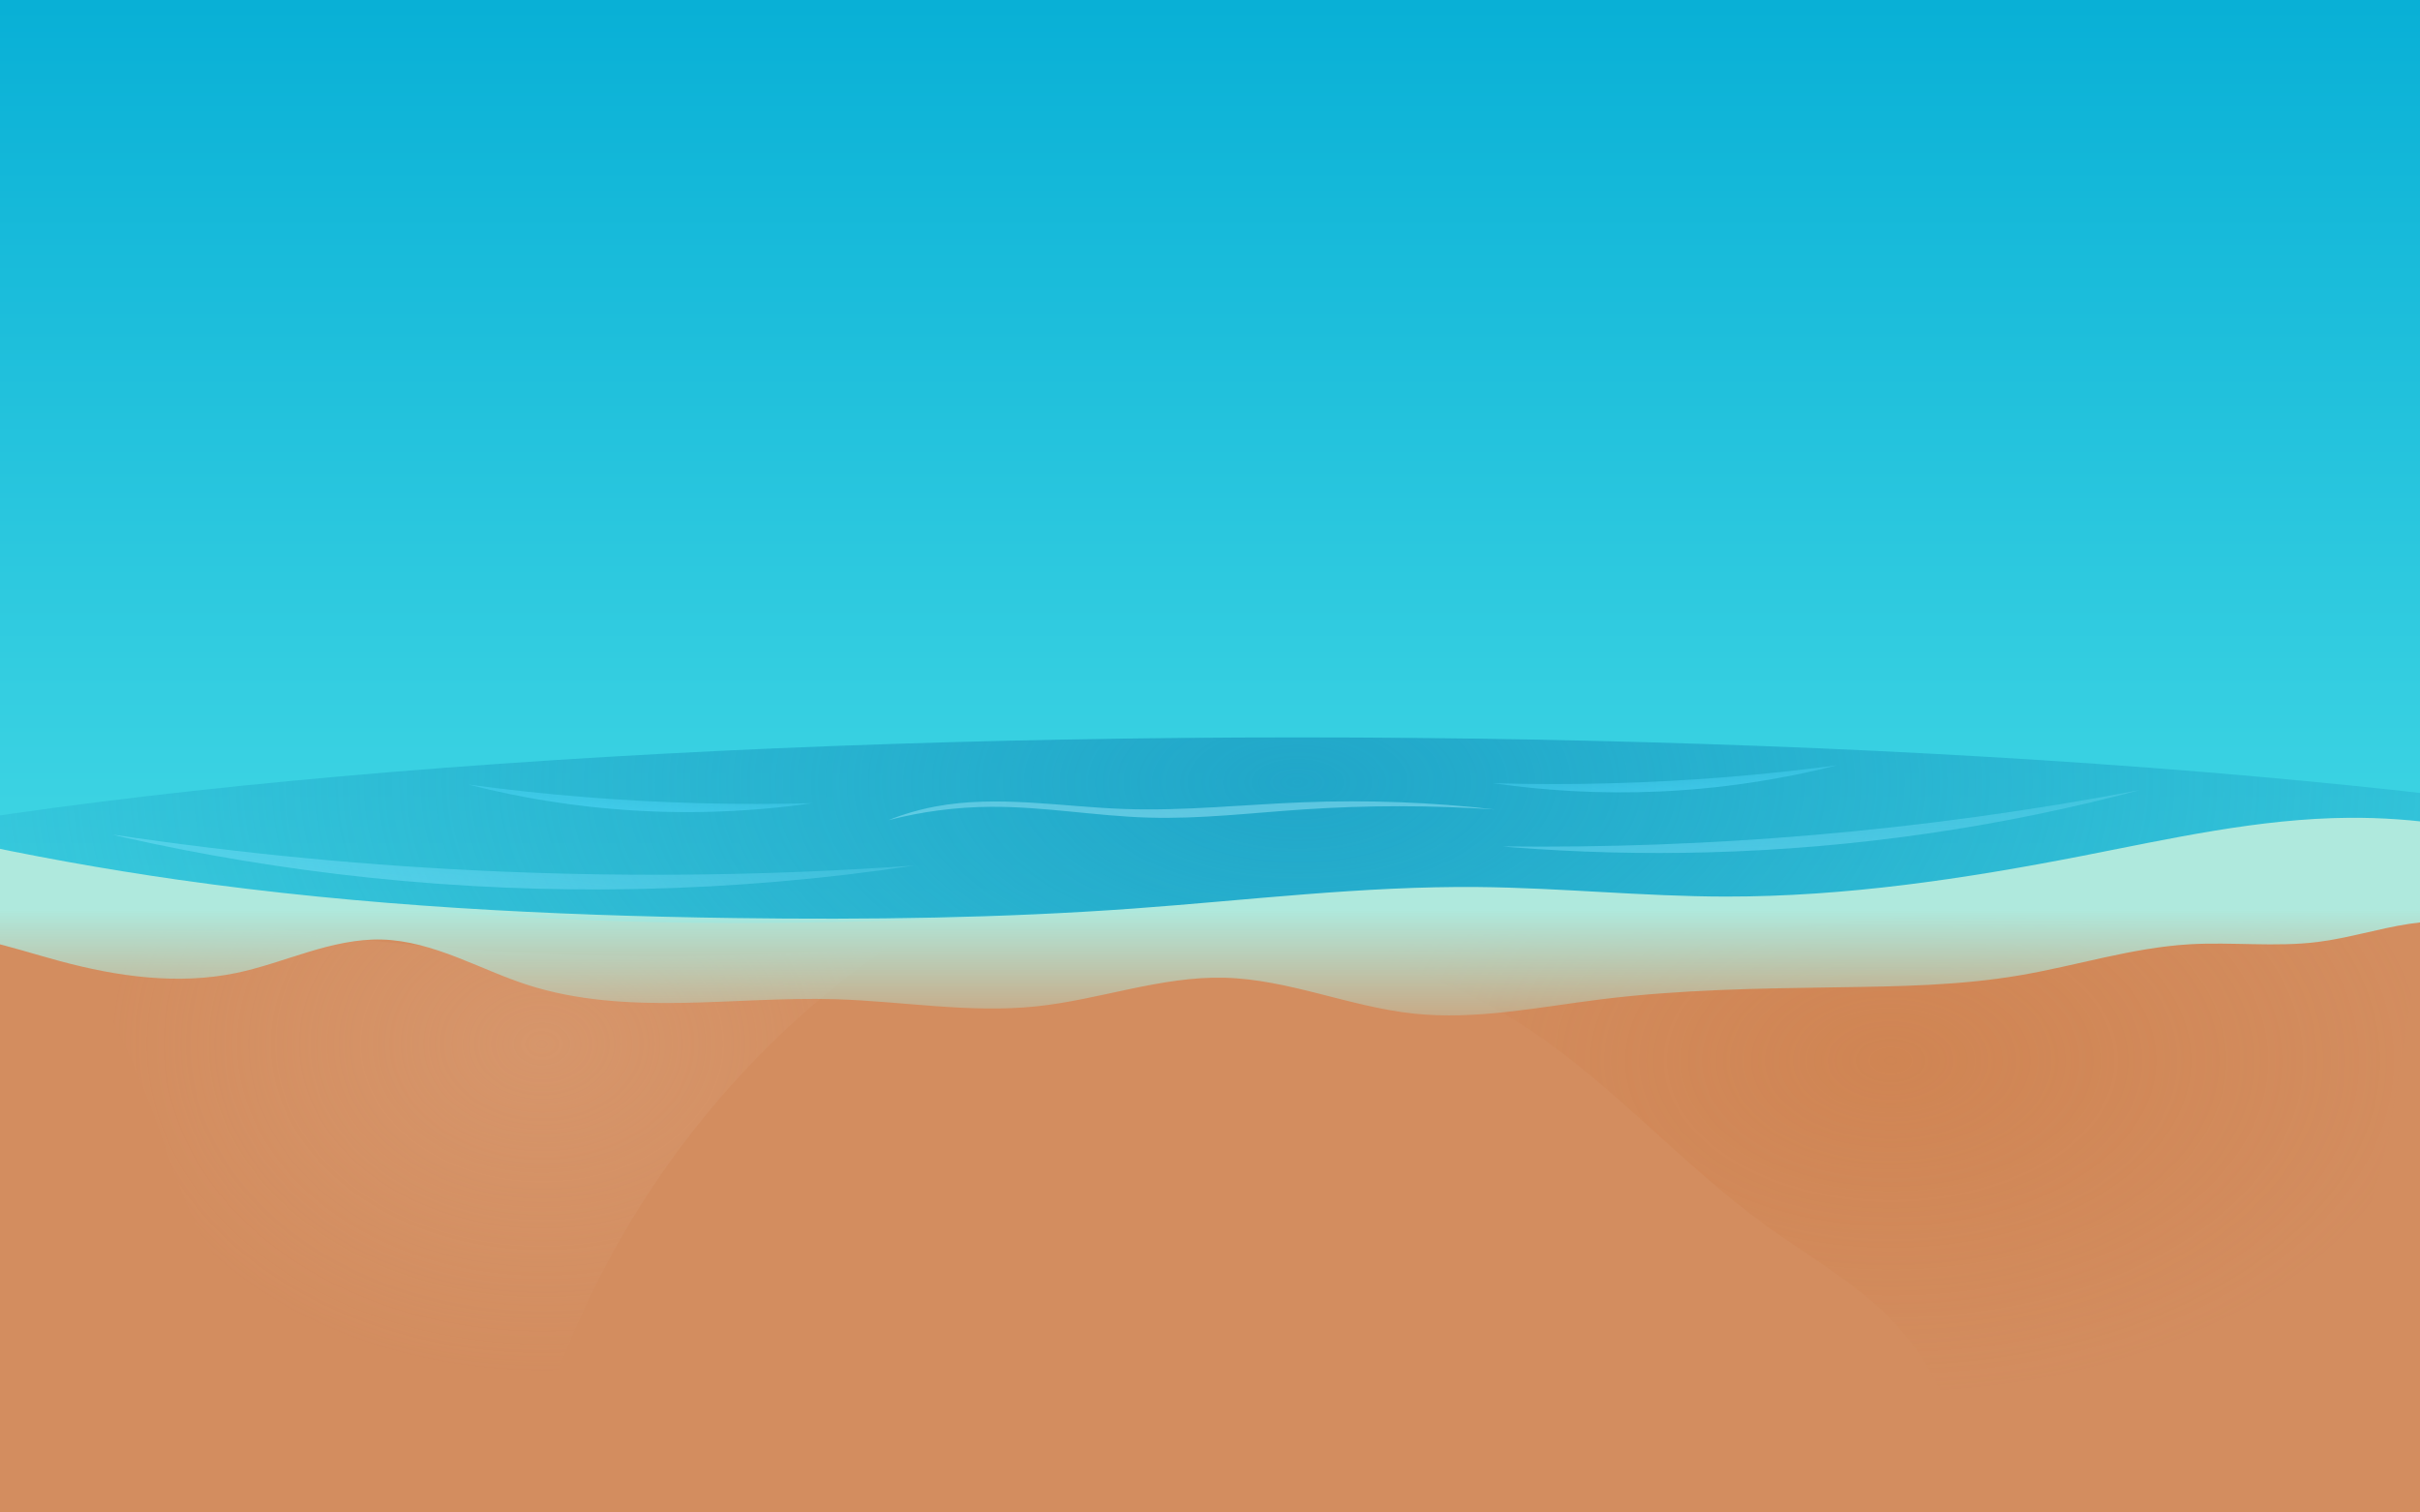<?xml version="1.0" encoding="UTF-8" standalone="no"?>
<!-- Created with Inkscape (http://www.inkscape.org/) -->

<svg
   xmlns:dc="http://purl.org/dc/elements/1.1/"
   xmlns:cc="http://creativecommons.org/ns#"
   xmlns:rdf="http://www.w3.org/1999/02/22-rdf-syntax-ns#"
   xmlns:svg="http://www.w3.org/2000/svg"
   xmlns="http://www.w3.org/2000/svg"
   xmlns:xlink="http://www.w3.org/1999/xlink"
   xmlns:sodipodi="http://sodipodi.sourceforge.net/DTD/sodipodi-0.dtd"
   xmlns:inkscape="http://www.inkscape.org/namespaces/inkscape"
   width="1024"
   height="640"
   viewBox="0 0 1024 640"
   id="svg2"
   version="1.1"
   inkscape:version="0.91 r13725"
   inkscape:export-filename="C:\Users\dcarlus\rect4168.png"
   inkscape:export-xdpi="90"
   inkscape:export-ydpi="90"
   sodipodi:docname="bg_src.svg">
  <defs
     id="defs4">
    <linearGradient
       inkscape:collect="always"
       id="linearGradient4255">
      <stop
         style="stop-color:#55ddff;stop-opacity:1;"
         offset="0"
         id="stop4257" />
      <stop
         style="stop-color:#55ddff;stop-opacity:0;"
         offset="1"
         id="stop4259" />
    </linearGradient>
    <inkscape:path-effect
       effect="spiro"
       id="path-effect4253"
       is_visible="true" />
    <linearGradient
       inkscape:collect="always"
       id="linearGradient4243">
      <stop
         style="stop-color:#aaeeff;stop-opacity:1;"
         offset="0"
         id="stop4245" />
      <stop
         style="stop-color:#aaeeff;stop-opacity:0;"
         offset="1"
         id="stop4247" />
    </linearGradient>
    <inkscape:path-effect
       effect="spiro"
       id="path-effect4241"
       is_visible="true" />
    <linearGradient
       inkscape:collect="always"
       id="linearGradient4204">
      <stop
         style="stop-color:#80e5ff;stop-opacity:1;"
         offset="0"
         id="stop4206" />
      <stop
         style="stop-color:#80e5ff;stop-opacity:0;"
         offset="1"
         id="stop4208" />
    </linearGradient>
    <inkscape:path-effect
       effect="spiro"
       id="path-effect4202"
       is_visible="true" />
    <linearGradient
       inkscape:collect="always"
       id="linearGradient4192">
      <stop
         style="stop-color:#afe9dd;stop-opacity:1;"
         offset="0"
         id="stop4194" />
      <stop
         style="stop-color:#afe9dd;stop-opacity:0;"
         offset="1"
         id="stop4196" />
    </linearGradient>
    <inkscape:path-effect
       effect="spiro"
       id="path-effect4190"
       is_visible="true" />
    <linearGradient
       inkscape:collect="always"
       id="linearGradient4180">
      <stop
         style="stop-color:#21a7c9;stop-opacity:1;"
         offset="0"
         id="stop4182" />
      <stop
         style="stop-color:#21a7c9;stop-opacity:0;"
         offset="1"
         id="stop4184" />
    </linearGradient>
    <linearGradient
       inkscape:collect="always"
       id="linearGradient4170">
      <stop
         style="stop-color:#7bfff2;stop-opacity:1"
         offset="0"
         id="stop4172" />
      <stop
         style="stop-color:#00aad4;stop-opacity:1"
         offset="1"
         id="stop4174" />
    </linearGradient>
    <linearGradient
       inkscape:collect="always"
       id="linearGradient4160">
      <stop
         style="stop-color:#c87137;stop-opacity:1;"
         offset="0"
         id="stop4162" />
      <stop
         style="stop-color:#c87137;stop-opacity:0;"
         offset="1"
         id="stop4164" />
    </linearGradient>
    <inkscape:path-effect
       effect="spiro"
       id="path-effect4158"
       is_visible="true" />
    <linearGradient
       inkscape:collect="always"
       id="linearGradient4148">
      <stop
         style="stop-color:#deaa87;stop-opacity:1;"
         offset="0"
         id="stop4150" />
      <stop
         style="stop-color:#deaa87;stop-opacity:0;"
         offset="1"
         id="stop4152" />
    </linearGradient>
    <inkscape:path-effect
       effect="spiro"
       id="path-effect4146"
       is_visible="true" />
    <inkscape:path-effect
       effect="spiro"
       id="path-effect4142"
       is_visible="true" />
    <inkscape:path-effect
       effect="spiro"
       id="path-effect4138"
       is_visible="true" />
    <radialGradient
       inkscape:collect="always"
       xlink:href="#linearGradient4148"
       id="radialGradient4154"
       cx="229.305"
       cy="831.817"
       fx="229.305"
       fy="831.817"
       r="182.838"
       gradientTransform="matrix(1,0,0,0.76,0,221.963)"
       gradientUnits="userSpaceOnUse" />
    <radialGradient
       inkscape:collect="always"
       xlink:href="#linearGradient4160"
       id="radialGradient4166"
       cx="800.041"
       cy="824.225"
       fx="800.041"
       fy="824.225"
       r="226.274"
       gradientTransform="matrix(1,0,0,0.623,0,347.637)"
       gradientUnits="userSpaceOnUse" />
    <radialGradient
       inkscape:collect="always"
       xlink:href="#linearGradient4180"
       id="radialGradient4186"
       cx="549.018"
       cy="654.972"
       fx="549.018"
       fy="654.972"
       r="766.201"
       gradientTransform="matrix(1,0,0,0.504,0,413.319)"
       gradientUnits="userSpaceOnUse" />
    <linearGradient
       inkscape:collect="always"
       xlink:href="#linearGradient4192"
       id="linearGradient4198"
       x1="535.381"
       y1="797.182"
       x2="535.381"
       y2="862.842"
       gradientUnits="userSpaceOnUse" />
    <linearGradient
       inkscape:collect="always"
       xlink:href="#linearGradient4204"
       id="linearGradient4210"
       x1="180.817"
       y1="924.584"
       x2="215.162"
       y2="698.31"
       gradientUnits="userSpaceOnUse" />
    <linearGradient
       gradientTransform="matrix(0.79,-0.098,0.108,0.72,516.118,223.737)"
       inkscape:collect="always"
       xlink:href="#linearGradient4204"
       id="linearGradient4210-9"
       x1="180.817"
       y1="924.584"
       x2="215.162"
       y2="698.31"
       gradientUnits="userSpaceOnUse" />
    <inkscape:path-effect
       effect="spiro"
       id="path-effect4202-7"
       is_visible="true" />
    <linearGradient
       inkscape:collect="always"
       xlink:href="#linearGradient4243"
       id="linearGradient4249"
       x1="471.741"
       y1="929.804"
       x2="471.741"
       y2="640.9"
       gradientUnits="userSpaceOnUse"
       gradientTransform="matrix(0.999,-0.037,0.037,0.999,12.163,8.027)" />
    <linearGradient
       inkscape:collect="always"
       xlink:href="#linearGradient4255"
       id="linearGradient4261"
       x1="706.602"
       y1="772.216"
       x2="704.581"
       y2="723.729"
       gradientUnits="userSpaceOnUse" />
    <linearGradient
       gradientTransform="matrix(0.994,0.106,-0.106,0.994,-351.229,-62.218)"
       inkscape:collect="always"
       xlink:href="#linearGradient4255"
       id="linearGradient4261-5"
       x1="706.602"
       y1="772.216"
       x2="704.581"
       y2="723.729"
       gradientUnits="userSpaceOnUse" />
    <inkscape:path-effect
       effect="spiro"
       id="path-effect4253-7"
       is_visible="true" />
    <linearGradient
       inkscape:collect="always"
       xlink:href="#linearGradient4170"
       id="linearGradient4290"
       x1="478.812"
       y1="1182.524"
       x2="478.812"
       y2="355.357"
       gradientUnits="userSpaceOnUse" />
  </defs>
  <sodipodi:namedview
     id="base"
     pagecolor="#ffffff"
     bordercolor="#666666"
     borderopacity="1.0"
     inkscape:pageopacity="0.0"
     inkscape:pageshadow="2"
     inkscape:zoom="0.7"
     inkscape:cx="288.18961"
     inkscape:cy="319.98853"
     inkscape:document-units="px"
     inkscape:current-layer="layer1"
     showgrid="false"
     units="px"
     showguides="false"
     inkscape:window-width="1920"
     inkscape:window-height="1028"
     inkscape:window-x="-8"
     inkscape:window-y="-8"
     inkscape:window-maximized="1" />
  <g
     inkscape:label="Calque 1"
     inkscape:groupmode="layer"
     id="layer1"
     transform="translate(0,-412.362)">
    <rect
       style="opacity:1;fill:url(#linearGradient4290);fill-opacity:1;fill-rule:evenodd;stroke:none;stroke-width:4;stroke-linecap:round;stroke-linejoin:round;stroke-miterlimit:4;stroke-dasharray:none;stroke-opacity:1"
       id="rect4168"
       width="1059.65"
       height="472.751"
       x="-15.152"
       y="393.743" />
    <ellipse
       style="opacity:1;fill:url(#radialGradient4186);fill-opacity:1;fill-rule:evenodd;stroke:none;stroke-width:4;stroke-linecap:round;stroke-linejoin:round;stroke-miterlimit:4;stroke-dasharray:none;stroke-opacity:1"
       id="path4178"
       cx="549.018"
       cy="833.502"
       rx="766.201"
       ry="109.113" />
    <path
       style="fill:#d38d5f;fill-rule:evenodd;stroke:none;stroke-width:1px;stroke-linecap:butt;stroke-linejoin:miter;stroke-opacity:1"
       d="m -22.728,771.54 c 46.39,8.307 93.061,15.047 139.906,20.203 59.38,6.536 119.061,10.528 178.797,11.112 79.157,0.774 158.242,-4.434 237.386,-6.061 46.796,-0.962 93.607,-0.672 140.411,-1.01 42.136,-0.305 84.316,-1.122 126.269,-5.051 61.74,-5.782 122.877,-18.292 184.858,-20.203 28.332,-0.874 56.732,0.479 84.853,4.041 l 0,300.015 -1092.48,0 0,-303.046 z"
       id="path4136"
       inkscape:path-effect="#path-effect4138"
       inkscape:original-d="m -22.728432,771.53989 c 0,0 104.550788,12.12183 139.906132,20.20305 35.35533,8.08122 115.15739,14.14214 178.797,11.11168 63.63961,-3.03046 170.71578,-5.05076 237.38584,-6.06091 66.67007,-1.01016 88.89343,-5.05077 140.41121,-1.01016 51.51778,4.04061 68.69037,3.03046 126.26907,-5.05076 57.57869,-8.08122 146.47211,-20.20305 184.85791,-20.20305 38.38577,0 84.85277,4.04061 84.85277,4.04061 l 0,300.01535 -1092.479932,0 z"
       inkscape:connector-curvature="0"
       sodipodi:nodetypes="csssssscccc" />
    <path
       style="fill:url(#radialGradient4154);fill-rule:evenodd;stroke:none;stroke-width:1px;stroke-linecap:butt;stroke-linejoin:miter;stroke-opacity:1;fill-opacity:1;opacity:0.3"
       d="m 10.102,784.672 c 32.027,7.796 64.393,14.201 96.975,19.193 88.791,13.603 179.193,16.662 268.701,9.091 -22.772,15.84 -43.814,34.166 -62.629,54.548 -49.818,53.965 -83.585,122.566 -95.964,194.959 1.217,-12.575 -0.968,-25.462 -6.262,-36.933 -5.294,-11.471 -13.684,-21.495 -24.043,-28.727 -12.17,-8.496 -26.606,-12.986 -40.721,-17.574 -14.115,-4.588 -28.47,-9.559 -40.091,-18.792 C 94.819,951.503 86.811,939.064 80.801,926.017 74.79,912.97 70.601,899.176 65.66,885.687 52.392,849.464 33.588,815.275 10.102,784.672 Z"
       id="path4140"
       inkscape:path-effect="#path-effect4142"
       inkscape:original-d="m 10.101525,784.67188 c 0,0 40.406102,11.11167 96.974645,19.19289 56.56854,8.08122 268.70058,9.09138 268.70058,9.09138 0,0 -6.06092,-20.20305 -62.62946,54.54823 -56.56854,74.75129 -95.96449,194.95942 -95.96449,194.95942 0,0 -14.14214,-43.4365 -30.30458,-65.65989 -16.16244,-22.22336 -58.58885,-20.20305 -80.8122,-36.36549 C 83.842661,944.27598 87.883271,909.93079 65.659915,885.68713 43.436559,861.44347 10.101525,784.67188 10.101525,784.67188 Z"
       inkscape:connector-curvature="0" />
    <path
       style="fill:url(#radialGradient4166);fill-rule:evenodd;stroke:none;stroke-width:1px;stroke-linecap:butt;stroke-linejoin:miter;stroke-opacity:1;fill-opacity:1;opacity:0.3"
       d="m 1014.193,780.631 c -44.54,2.44 -89.011,6.146 -133.34,11.112 -49.407,5.535 -98.779,12.645 -148.492,13.132 -33.69,0.33 -67.494,-2.382 -101.015,1.01 -18.493,1.871 -36.797,5.6 -54.548,11.112 23.959,5.976 46.925,15.916 67.68,29.294 37.432,24.127 66.941,58.768 103.036,84.853 17.384,12.562 36.368,23.204 51.518,38.386 24.014,24.065 36.578,59.092 33.335,92.934 l 150.513,-4.041 c -5.102,-17.988 -6.486,-37.022 -4.041,-55.558 4.005,-30.361 17.947,-58.41 26.264,-87.883 6.335,-22.449 9.388,-45.667 13.132,-68.69 3.191,-19.622 6.897,-39.161 11.112,-58.589 l -15.152,-7.071 z"
       id="path4156"
       inkscape:path-effect="#path-effect4158"
       inkscape:original-d="m 1014.1932,780.63127 c -8.0813,0 -54.54828,-3.03046 -133.34018,11.11167 -78.7919,14.14214 -113.13709,11.11168 -148.49242,13.13199 -35.35534,2.0203 -56.56854,-2.02031 -101.01526,1.01015 -44.44671,3.03046 -54.54824,11.11168 -54.54824,11.11168 0,0 35.35534,17.17259 67.68022,29.29442 32.32489,12.12183 89.90358,60.60915 103.03556,84.85281 13.13199,24.24367 35.35534,2.02031 51.51778,38.3858 16.16244,36.36551 33.33504,92.93401 33.33504,92.93401 l 150.51273,-4.0406 c 0,0 -6.06092,-15.1523 -4.04061,-55.5584 2.0203,-40.40608 15.15228,-51.51775 26.26398,-87.88325 11.1117,-36.36549 16.1624,-41.41625 13.132,-68.69037 -3.0305,-27.27412 11.1116,-58.58885 11.1116,-58.58885 z"
       inkscape:connector-curvature="0"
       sodipodi:nodetypes="cssscsssccssscc" />
    <path
       style="fill:url(#linearGradient4198);fill-rule:evenodd;stroke:none;stroke-width:1px;stroke-linecap:butt;stroke-linejoin:miter;stroke-opacity:1;fill-opacity:1"
       d="m -19.193,767.499 c 31.423,6.901 63.104,12.63 94.954,17.173 77.906,11.11 156.678,15.098 235.366,16.162 56.26,0.761 112.578,0.034 168.695,-4.041 48.472,-3.519 96.864,-9.536 145.462,-9.091 35.047,0.321 70.007,4.004 105.056,4.041 50.577,0.053 100.872,-7.488 150.513,-17.173 37.45,-7.306 74.982,-15.879 113.137,-16.162 27.349,-0.203 54.726,3.903 80.812,12.122 l 0,56.569 c -3.37,-8.071 -9.524,-14.949 -17.173,-19.193 -5.723,-3.175 -12.19,-4.878 -18.706,-5.477 -6.517,-0.6 -13.096,-0.122 -19.564,0.868 -12.938,1.98 -25.516,5.998 -38.501,7.64 -18.055,2.283 -36.382,-0.083 -54.548,1.01 -24.283,1.461 -47.738,9.051 -71.721,13.132 -25.309,4.306 -51.101,4.687 -76.772,5.051 -33.392,0.474 -66.863,0.943 -100.005,5.051 -26.545,3.29 -53.207,8.919 -79.802,6.061 -26.968,-2.898 -52.688,-14.44 -79.802,-15.152 -26.949,-0.708 -52.989,9.327 -79.802,12.122 -28.186,2.938 -56.527,-2.175 -84.853,-3.03 -21.837,-0.659 -43.667,1.216 -65.512,1.553 -21.845,0.338 -44.003,-0.915 -64.798,-7.614 -10.291,-3.315 -20.112,-7.921 -30.2,-11.808 -10.089,-3.887 -20.612,-7.084 -31.419,-7.385 -10.576,-0.294 -21.033,2.195 -31.161,5.259 -10.127,3.064 -20.101,6.724 -30.459,8.883 -24.678,5.144 -50.415,1.521 -74.751,-5.051 -20.933,-5.652 -42.095,-13.553 -63.64,-11.112 -8.839,1.002 -17.475,3.765 -25.254,8.081 l 11.265,-42.042 33.182,-6.445 z"
       id="path4188"
       inkscape:path-effect="#path-effect4190"
       inkscape:original-d="m -19.192898,767.49928 c 0,0 8.08122,9.09138 94.954339,17.1726 86.873119,8.08122 186.878219,20.20305 235.365539,16.16244 48.48733,-4.04061 97.9848,0 168.69548,-4.04061 70.71068,-4.04061 103.03556,-9.09138 145.46197,-9.09138 42.4264,0 53.53808,4.04061 105.05586,4.04061 51.51778,0 102.02541,-8.08122 150.51273,-17.17259 48.48732,-9.09137 82.83251,-19.1929 113.13708,-16.16244 30.3046,3.03046 80.8122,12.12183 80.8122,12.12183 l 0,56.56854 c 0,0 14.1421,-17.17259 -17.1726,-19.1929 -31.3147,-2.0203 -51.5178,-7.07106 -76.77158,3.03046 -25.25381,10.10153 -18.18274,-1.01015 -54.54824,1.01015 -36.36549,2.02031 -37.37564,6.06092 -71.72083,13.13199 -34.34518,7.07107 -8.08122,7.07107 -76.77159,5.05076 -68.69037,-2.02031 -68.69037,-2.02031 -100.0051,5.05076 -31.31473,7.07107 -45.45687,20.20305 -79.80205,6.06092 -34.34519,-14.14214 -46.46702,-22.22336 -79.80205,-15.15229 -33.33504,7.07107 -30.30458,12.12183 -79.80206,12.12183 -49.49747,0 -44.44671,-3.03046 -84.85281,-3.03046 -40.4061,0 -92.93403,7.07107 -130.30968,-6.06091 -37.37564,-13.13199 -33.33503,-25.25382 -61.6193,-19.1929 -28.28427,6.06091 -20.20305,13.13198 -61.61931,14.14213 -41.416252,1.01016 -59.598998,-1.01015 -74.751286,-5.05076 -15.152289,-4.04061 -49.497475,-15.15229 -63.639611,-11.11168 -14.142135,4.04061 -25.253813,8.08122 -25.253813,8.08122 l 11.265144,-42.04209 z"
       inkscape:connector-curvature="0" />
    <path
       style="fill:url(#linearGradient4210);fill-opacity:1;fill-rule:evenodd;stroke:none;stroke-width:1px;stroke-linecap:butt;stroke-linejoin:miter;stroke-opacity:1"
       d="m 51.518,766.489 c 34.311,7.728 69.071,13.465 104.046,17.173 76.905,8.153 154.849,6.451 231.325,-5.051 -58.311,4.137 -116.855,4.981 -175.261,2.525 -54.942,-2.31 -109.762,-7.539 -164.15,-15.657 l 4.041,1.01 z"
       id="path4200"
       inkscape:path-effect="#path-effect4202"
       inkscape:original-d="m 51.51778,766.48913 c 0,0 13.131983,17.17259 104.04571,17.17259 90.91373,0 231.32493,-5.05076 231.32493,-5.05076 0,0 -118.69292,5.55584 -175.26146,2.52538 C 155.05842,778.10588 47.47717,765.47898 47.47717,765.47898 Z"
       inkscape:connector-curvature="0"
       sodipodi:nodetypes="cscscc" />
    <path
       style="fill:url(#linearGradient4210-9);fill-opacity:1;fill-rule:evenodd;stroke:none;stroke-width:1px;stroke-linecap:butt;stroke-linejoin:miter;stroke-opacity:1"
       d="m 639.293,770.846 c 27.946,2.204 56.009,2.925 84.031,2.159 61.472,-1.68 122.745,-10.539 182.174,-26.341 -45.687,8.706 -91.823,15.058 -138.163,19.02 -43.668,3.734 -87.518,5.347 -131.343,4.831 l 3.3,0.331 z"
       id="path4200-8"
       inkscape:path-effect="#path-effect4202-7"
       inkscape:original-d="m 639.29335,770.84551 c 0,0 12.22059,11.08201 84.03113,2.15943 71.81054,-8.92258 182.17441,-26.34149 182.17441,-26.34149 0,0 -93.15477,15.65125 -138.163,19.01999 -45.00822,3.36874 -131.34283,4.83094 -131.34283,4.83094 z"
       inkscape:connector-curvature="0"
       sodipodi:nodetypes="cscscc" />
    <path
       style="fill:url(#linearGradient4249);fill-opacity:1;fill-rule:evenodd;stroke:none;stroke-width:1px;stroke-linecap:butt;stroke-linejoin:miter;stroke-opacity:1"
       d="m 375.891,759.417 c 14.112,-3.657 28.677,-5.563 43.255,-5.662 22.356,-0.152 44.541,3.92 66.888,4.573 21.891,0.639 43.725,-2.006 65.576,-3.465 26.916,-1.797 53.953,-1.795 80.869,0.006 -26.781,-3.056 -53.795,-4.075 -80.73,-3.044 -25.413,0.973 -50.798,3.767 -76.213,2.852 -26.608,-0.957 -53.473,-5.956 -79.645,-1.063 -6.834,1.278 -13.543,3.224 -20,5.803 l 0,-7e-5 z"
       id="path4239"
       inkscape:path-effect="#path-effect4241"
       inkscape:original-d="m 375.89075,759.41746 c 0,0 4.74499,-8.26447 43.25504,-5.66233 38.51007,2.60213 33.57618,5.81938 66.88789,4.57263 33.31172,-1.24675 33.38728,0.77215 65.5762,-3.46516 32.18892,-4.2373 80.869,0.006 80.869,0.006 0,0 -45.21048,0.68122 -80.72999,-3.04371 -35.5195,-3.72492 -47.87311,3.81344 -76.21316,2.8524 -28.34004,-0.96105 -65.58829,-3.6104 -79.64496,-1.06258 -14.05669,2.54781 -20.00002,5.80282 -20.00002,5.80282 z"
       inkscape:connector-curvature="0"
       sodipodi:nodetypes="cssscsssc" />
    <path
       style="fill:url(#linearGradient4261);fill-rule:evenodd;stroke:none;stroke-width:1px;stroke-linecap:butt;stroke-linejoin:miter;stroke-opacity:1;fill-opacity:1"
       d="m 631.85,743.761 c 23.055,3.35 46.425,4.535 69.701,3.536 25.545,-1.097 50.977,-4.827 75.761,-11.112 -15.778,2.099 -31.611,3.783 -47.477,5.051 -32.584,2.603 -65.309,3.446 -97.985,2.525 z"
       id="path4251"
       inkscape:path-effect="#path-effect4253"
       inkscape:original-d="m 631.85042,743.7607 c 0,0 42.4264,6.06091 69.70052,3.53553 27.27412,-2.52538 75.76144,-11.11168 75.76144,-11.11168 0,0 -14.14213,1.01016 -47.47717,5.05077 -33.33503,4.04061 -97.98479,2.52538 -97.98479,2.52538 z"
       inkscape:connector-curvature="0" />
    <path
       style="fill:url(#linearGradient4261-5);fill-opacity:1;fill-rule:evenodd;stroke:none;stroke-width:1px;stroke-linecap:butt;stroke-linejoin:miter;stroke-opacity:1"
       d="m 198.197,744.346 c 22.57,5.775 45.682,9.432 68.933,10.906 25.518,1.618 51.201,0.606 76.513,-3.016 -15.911,0.414 -31.834,0.41 -47.745,-0.012 -32.677,-0.867 -65.307,-3.498 -97.7,-7.878 z"
       id="path4251-6"
       inkscape:path-effect="#path-effect4253-7"
       inkscape:original-d="m 198.19729,744.34597 c 0,0 41.54458,10.52529 68.93272,10.90607 27.38814,0.38078 76.51254,-3.01591 76.51254,-3.01591 0,0 -14.16951,-0.49505 -47.74507,-0.0118 -33.57554,0.48326 -97.70019,-7.87836 -97.70019,-7.87836 z"
       inkscape:connector-curvature="0" />
  </g>
</svg>
